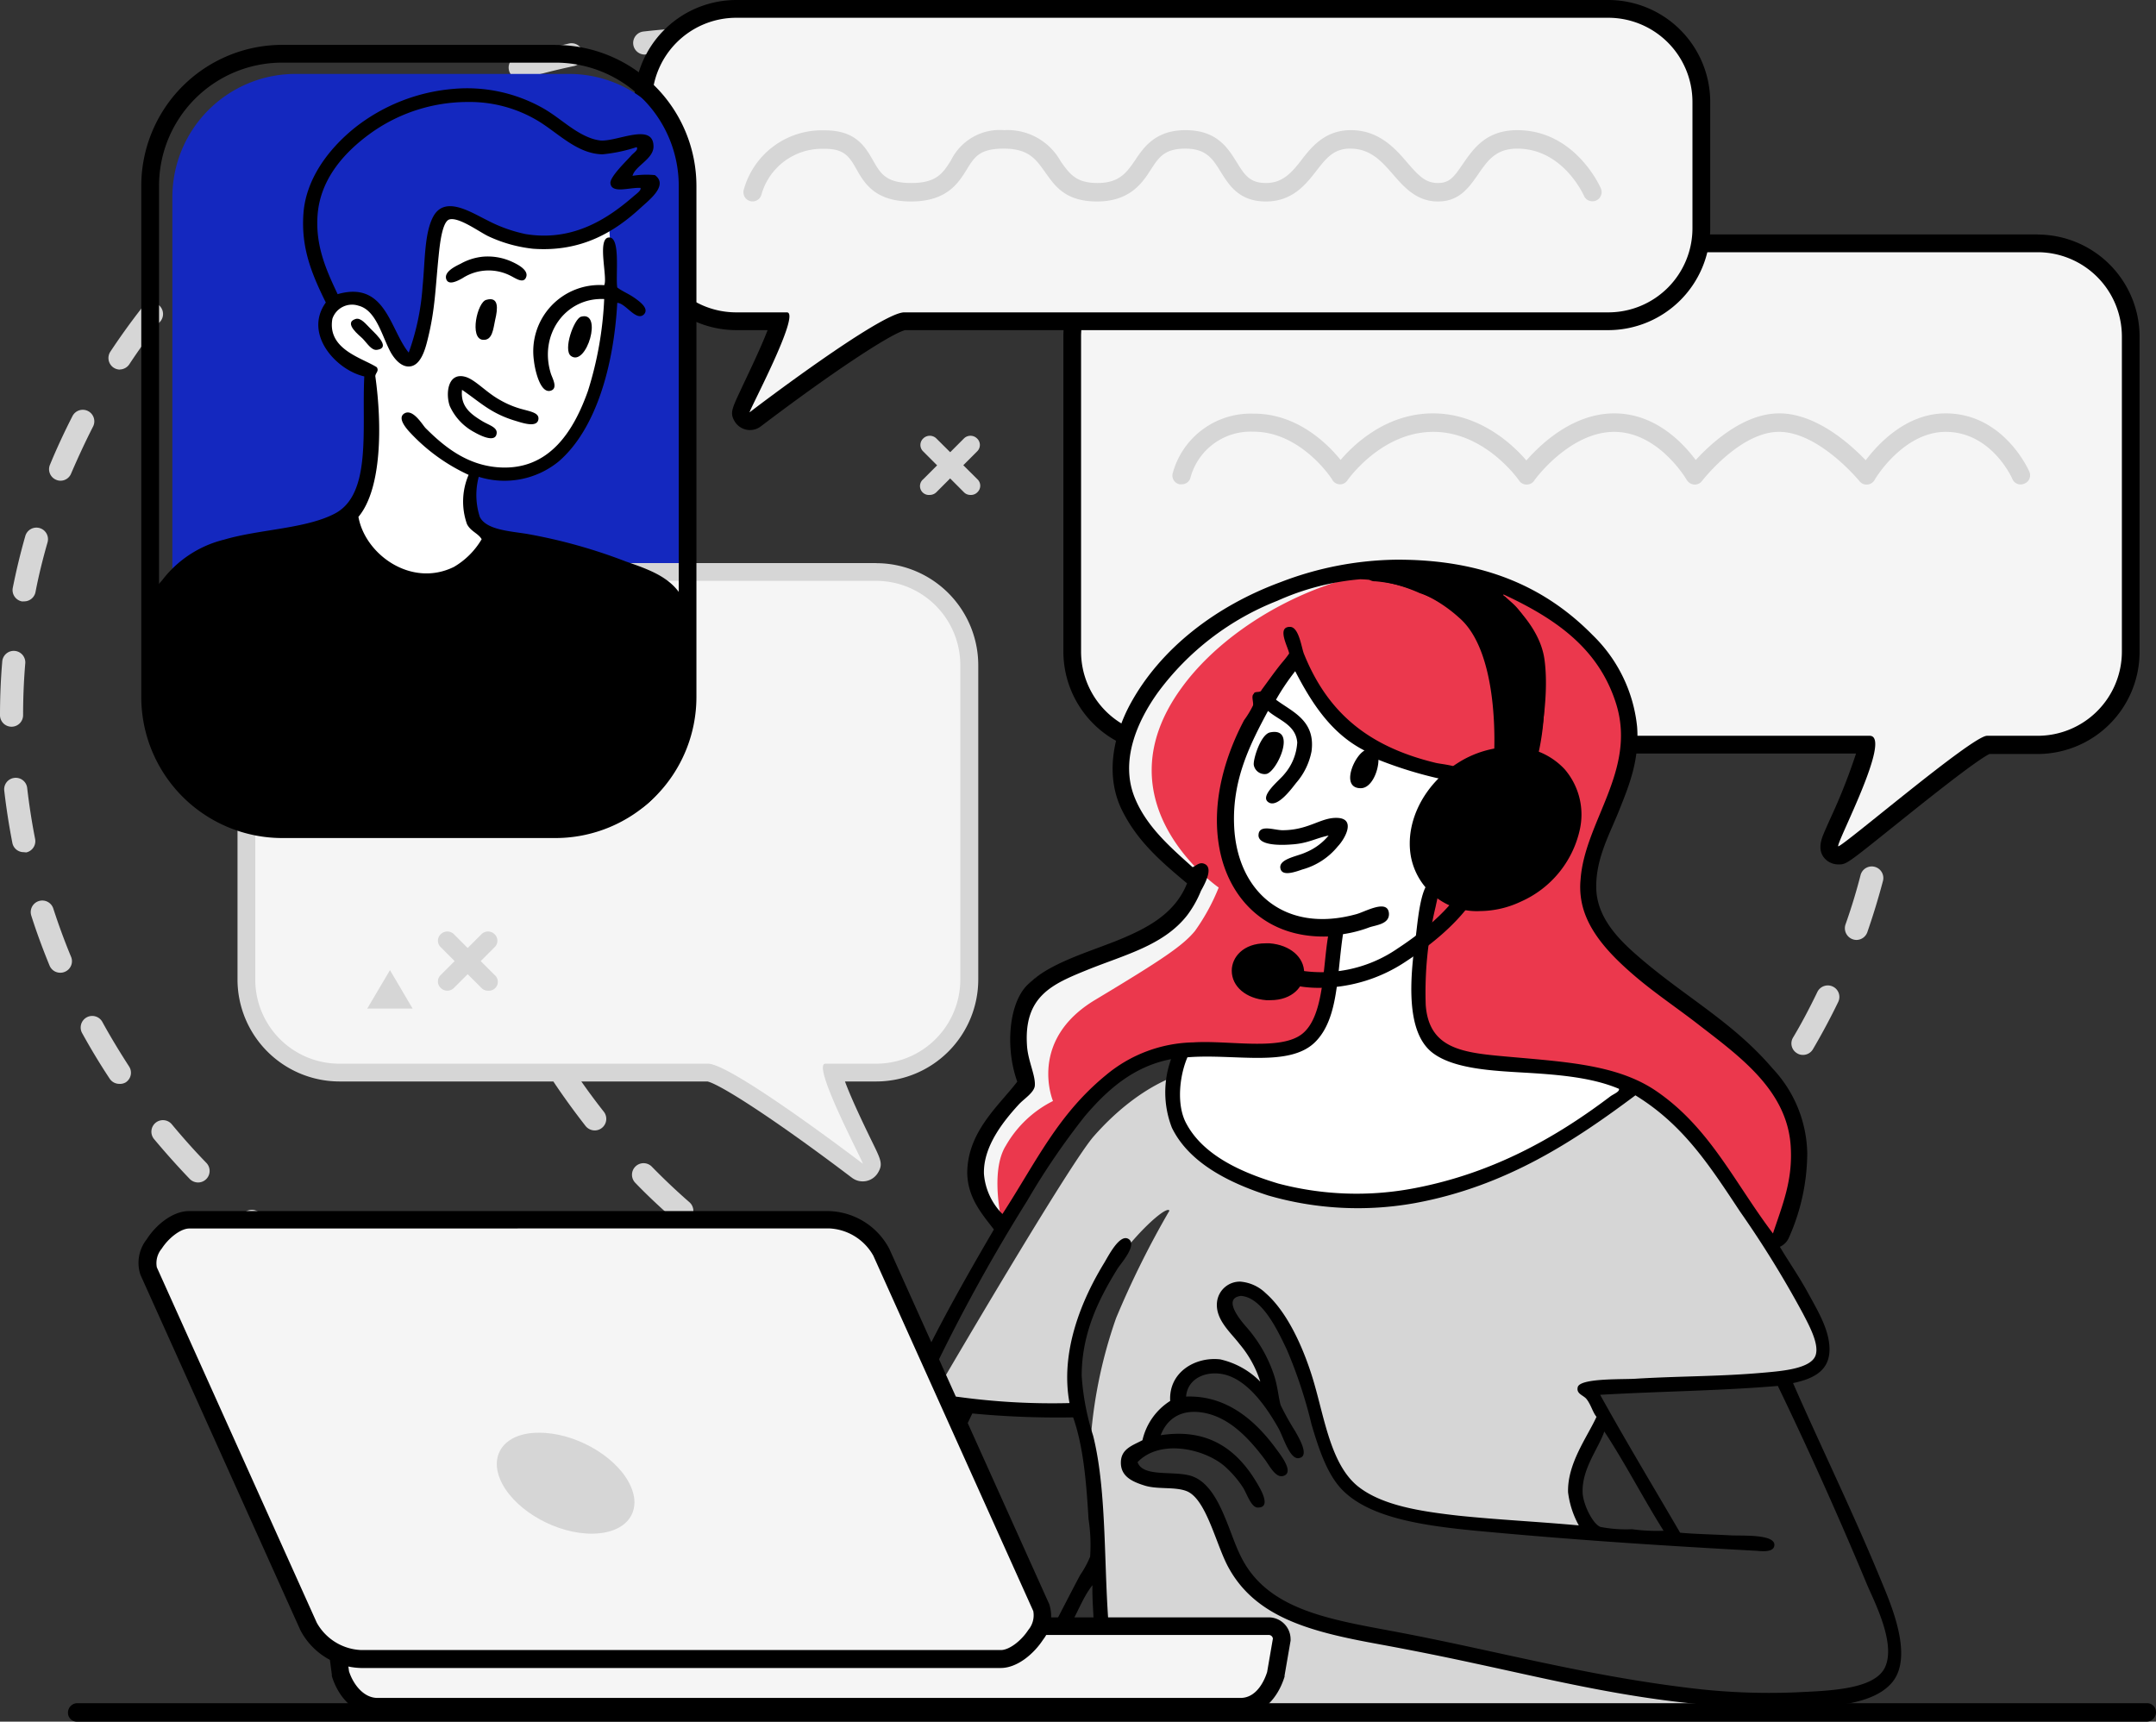 <svg xmlns="http://www.w3.org/2000/svg" viewBox="0 0 242.65 193.79"><rect x="0" y="0" width="242.65" height="193.79" fill="#333333" stroke="none"/><defs><style>.cls-1,.cls-6{fill:#d6d6d6;}.cls-2{fill:#f5f5f5;}.cls-2,.cls-3,.cls-4,.cls-5,.cls-6,.cls-7{fill-rule:evenodd;}.cls-3{fill:#eb384d;}.cls-4{fill:#fff;}.cls-5{fill:#1428bf;}</style></defs><title>Asset 1</title><g id="Layer_2" data-name="Layer 2"><g id="Layer_1-2" data-name="Layer 1"><path class="cls-1" d="M85.73,144.46a1.34,1.34,0,0,1-.72-.21c-.83-.55-1.66-1.11-2.47-1.69a1.3,1.3,0,1,1,1.5-2.12c.79.56,1.59,1.11,2.4,1.64a1.3,1.3,0,0,1-.71,2.38Z"></path><path class="cls-1" d="M76.73,137.61a1.29,1.29,0,0,1-.86-.33c-1.5-1.32-3-2.71-4.37-4.14a1.3,1.3,0,1,1,1.86-1.82c1.35,1.38,2.77,2.73,4.23,4a1.3,1.3,0,0,1-.86,2.28Zm-9.82-10.37a1.32,1.32,0,0,1-1-.49c-1.23-1.58-2.43-3.22-3.54-4.88a1.3,1.3,0,0,1,2.16-1.45c1.08,1.61,2.23,3.2,3.43,4.72a1.3,1.3,0,0,1-.22,1.82A1.28,1.28,0,0,1,66.91,127.24Zm136-8.5a1.19,1.19,0,0,1-.65-.18,1.28,1.28,0,0,1-.46-1.77c1-1.67,1.9-3.4,2.74-5.14a1.31,1.31,0,0,1,1.74-.6,1.29,1.29,0,0,1,.6,1.74c-.87,1.8-1.83,3.59-2.84,5.31A1.3,1.3,0,0,1,202.87,118.74Zm-143.71-3.5a1.28,1.28,0,0,1-1.15-.7c-.92-1.78-1.78-3.62-2.56-5.46a1.3,1.3,0,0,1,2.4-1c.75,1.78,1.58,3.56,2.47,5.28a1.3,1.3,0,0,1-.56,1.75A1.26,1.26,0,0,1,59.16,115.24Zm149.73-9.44a1.32,1.32,0,0,1-1.23-1.73c.65-1.83,1.22-3.7,1.7-5.57a1.3,1.3,0,0,1,2.52.66c-.51,1.93-1.1,3.87-1.76,5.77A1.31,1.31,0,0,1,208.89,105.8ZM53.86,102a1.31,1.31,0,0,1-1.25-.94c-.55-1.92-1-3.89-1.43-5.85a1.3,1.3,0,1,1,2.54-.52c.39,1.89.85,3.79,1.39,5.65a1.3,1.3,0,0,1-.88,1.61A1.64,1.64,0,0,1,53.86,102Zm158.4-10.07h-.18a1.3,1.3,0,0,1-1.1-1.47c.26-1.91.45-3.86.56-5.79a1.3,1.3,0,1,1,2.6.15c-.11,2-.31,4-.59,6A1.3,1.3,0,0,1,212.26,91.92Zm-161-4A1.3,1.3,0,0,1,50,86.76c-.16-2-.25-4-.26-6A1.31,1.31,0,0,1,51,79.43a1.3,1.3,0,0,1,1.3,1.3c0,1.94.09,3.89.25,5.82A1.3,1.3,0,0,1,51.38,88Zm161.57-10.3a1.3,1.3,0,0,1-1.3-1.22c-.11-1.93-.3-3.88-.57-5.79a1.3,1.3,0,1,1,2.57-.36c.28,2,.48,4,.6,6a1.3,1.3,0,0,1-1.23,1.37Zm-161.36-4h-.15a1.29,1.29,0,0,1-1.15-1.43c.23-2,.54-4,.93-6a1.29,1.29,0,0,1,1.52-1,1.3,1.3,0,0,1,1,1.53c-.38,1.9-.68,3.83-.89,5.75A1.31,1.31,0,0,1,51.48,73.68ZM210.61,63.56a1.3,1.3,0,0,1-1.25-1c-.49-1.87-1.06-3.74-1.7-5.56a1.3,1.3,0,1,1,2.45-.86c.66,1.88,1.26,3.82,1.76,5.76a1.29,1.29,0,0,1-.93,1.58A1.26,1.26,0,0,1,210.61,63.56ZM54.47,59.73a1.32,1.32,0,0,1-.39-.06A1.3,1.3,0,0,1,53.24,58c.61-1.91,1.31-3.81,2.08-5.67a1.29,1.29,0,0,1,1.69-.7,1.31,1.31,0,0,1,.71,1.7c-.74,1.79-1.42,3.62-2,5.47A1.31,1.31,0,0,1,54.47,59.73Zm151.2-9.55a1.3,1.3,0,0,1-1.17-.73c-.85-1.74-1.77-3.47-2.75-5.14A1.3,1.3,0,1,1,204,43c1,1.72,2,3.51,2.85,5.31a1.3,1.3,0,0,1-1.17,1.87ZM60.15,46.63a1.32,1.32,0,0,1-.63-.17A1.28,1.28,0,0,1,59,44.7c1-1.75,2-3.48,3.12-5.16A1.3,1.3,0,0,1,64.31,41c-1.07,1.62-2.09,3.29-3,5A1.3,1.3,0,0,1,60.15,46.63ZM198.24,38a1.32,1.32,0,0,1-1.05-.52c-1.15-1.55-2.39-3.07-3.66-4.53a1.3,1.3,0,1,1,1.95-1.71c1.32,1.5,2.6,3.08,3.8,4.68a1.3,1.3,0,0,1-.27,1.82A1.23,1.23,0,0,1,198.24,38Zm-130-3.14a1.3,1.3,0,0,1-1-2.13c1.27-1.54,2.63-3,4-4.48a1.3,1.3,0,0,1,1.87,1.81c-1.35,1.39-2.66,2.85-3.89,4.33A1.3,1.3,0,0,1,68.22,34.85Zm120.45-7.46a1.29,1.29,0,0,1-.88-.35c-1.42-1.31-2.92-2.58-4.44-3.79a1.3,1.3,0,0,1,1.62-2c1.57,1.25,3.11,2.57,4.58,3.92a1.3,1.3,0,0,1,.07,1.84A1.27,1.27,0,0,1,188.67,27.39ZM78.31,24.75a1.33,1.33,0,0,1-1-.46,1.29,1.29,0,0,1,.17-1.83c1.52-1.28,3.13-2.52,4.75-3.69a1.3,1.3,0,1,1,1.52,2.11c-1.58,1.14-3.13,2.34-4.61,3.57A1.3,1.3,0,0,1,78.31,24.75Zm99-6.08a1.3,1.3,0,0,1-.7-.21c-1.63-1-3.32-2-5-3a1.3,1.3,0,1,1,1.23-2.28c1.77.95,3.52,2,5.2,3a1.31,1.31,0,0,1,.39,1.8A1.27,1.27,0,0,1,177.35,18.67ZM90,16.61a1.3,1.3,0,0,1-.64-2.43c1.73-1,3.52-1.93,5.33-2.8a1.3,1.3,0,0,1,1.12,2.35c-1.74.84-3.48,1.75-5.16,2.71A1.4,1.4,0,0,1,90,16.61Zm74.65-4.55a1.24,1.24,0,0,1-.5-.1c-1.79-.75-3.63-1.44-5.46-2.05a1.31,1.31,0,0,1-.82-1.65,1.29,1.29,0,0,1,1.64-.82c1.9.64,3.79,1.35,5.64,2.12a1.3,1.3,0,0,1-.5,2.5ZM103,10.62a1.32,1.32,0,0,1-1.23-.86,1.3,1.3,0,0,1,.79-1.66c1.87-.68,3.8-1.3,5.72-1.85A1.3,1.3,0,0,1,109,8.76c-1.86.52-3.73,1.13-5.55,1.78A1.17,1.17,0,0,1,103,10.62Zm48.08-2.9a1.36,1.36,0,0,1-.29,0c-1.88-.43-3.81-.8-5.73-1.1A1.3,1.3,0,0,1,145.45,4c2,.31,4,.69,5.91,1.13a1.3,1.3,0,0,1-.28,2.57Zm-34.29-.79a1.3,1.3,0,0,1-.23-2.58c2-.35,4-.64,6-.86a1.3,1.3,0,0,1,.28,2.59c-1.93.21-3.88.49-5.78.83Zm20.15-1.2h-.08c-1.62-.09-3.26-.13-4.87-.13h-1A1.3,1.3,0,1,1,131,3h1c1.67,0,3.36,0,5,.14a1.3,1.3,0,0,1-.07,2.6Z"></path><path class="cls-1" d="M196.36,128.13a1.27,1.27,0,0,1-.82-.29,1.3,1.3,0,0,1-.19-1.83c.61-.75,1.2-1.51,1.78-2.28a1.3,1.3,0,0,1,2.08,1.56c-.6.8-1.21,1.59-1.84,2.36A1.29,1.29,0,0,1,196.36,128.13Z"></path><path class="cls-1" d="M45.21,149.69a1.31,1.31,0,0,1-.57-.13c-1.79-.87-3.56-1.82-5.28-2.81a1.3,1.3,0,1,1,1.3-2.25c1.66,1,3.39,1.88,5.12,2.72a1.3,1.3,0,0,1-.57,2.47ZM33,142.4a1.34,1.34,0,0,1-.76-.24c-1.61-1.17-3.2-2.41-4.72-3.68a1.31,1.31,0,0,1-.16-1.84,1.29,1.29,0,0,1,1.83-.15c1.48,1.23,3,2.43,4.58,3.56A1.3,1.3,0,0,1,33,142.4Zm93.23-4.48a1.3,1.3,0,0,1-.6-2.45c1.77-.92,3.49-1.87,5.11-2.81a1.3,1.3,0,1,1,1.3,2.25c-1.65,1-3.4,1.92-5.21,2.86A1.3,1.3,0,0,1,126.25,137.92ZM22.3,133.1a1.33,1.33,0,0,1-.94-.39c-1.38-1.44-2.72-2.94-4-4.47a1.3,1.3,0,1,1,2-1.66c1.23,1.48,2.53,2.94,3.87,4.32a1.3,1.3,0,0,1-.94,2.2Zm116.13-2.48a1.3,1.3,0,0,1-.75-2.36c1.63-1.15,3.18-2.33,4.61-3.5a1.3,1.3,0,1,1,1.65,2c-1.48,1.22-3.09,2.44-4.77,3.62A1.3,1.3,0,0,1,138.43,130.62ZM13.43,122a1.3,1.3,0,0,1-1.09-.59c-1.1-1.66-2.14-3.39-3.1-5.13a1.3,1.3,0,0,1,2.28-1.25c.92,1.68,1.93,3.34,3,5a1.29,1.29,0,0,1-.37,1.8A1.26,1.26,0,0,1,13.43,122Zm135.74-.66a1.29,1.29,0,0,1-.95-2.18,52.09,52.09,0,0,0,3.67-4.42,1.31,1.31,0,0,1,1.82-.27,1.3,1.3,0,0,1,.27,1.82,53.78,53.78,0,0,1-3.85,4.64A1.33,1.33,0,0,1,149.17,121.37Zm8.13-11.59a1.25,1.25,0,0,1-.59-.14,1.29,1.29,0,0,1-.57-1.74,50.28,50.28,0,0,0,2.28-5.26,1.3,1.3,0,1,1,2.44.89,50.59,50.59,0,0,1-2.4,5.54A1.31,1.31,0,0,1,157.3,109.78ZM6.78,109.49a1.29,1.29,0,0,1-1.2-.8c-.76-1.85-1.46-3.74-2.06-5.63A1.3,1.3,0,1,1,6,102.27c.59,1.82,1.26,3.65,2,5.43a1.29,1.29,0,0,1-.71,1.69A1.23,1.23,0,0,1,6.78,109.49Zm155.1-13.1-.26,0a1.3,1.3,0,0,1-1-1.53c.37-1.83.67-3.75.88-5.7a1.3,1.3,0,0,1,2.59.28c-.23,2-.53,4-.92,5.94A1.31,1.31,0,0,1,161.88,96.39ZM2.67,95.92a1.29,1.29,0,0,1-1.27-1c-.39-2-.7-4-.92-5.92a1.29,1.29,0,0,1,1.14-1.44,1.29,1.29,0,0,1,1.44,1.14c.22,1.91.52,3.83.89,5.72a1.3,1.3,0,0,1-1,1.53ZM163.24,82.27a1.31,1.31,0,0,1-1.3-1.31v-.4c0-1.79-.07-3.6-.21-5.38a1.3,1.3,0,0,1,2.6-.19c.14,1.84.21,3.72.21,5.57V81A1.29,1.29,0,0,1,163.24,82.27ZM1.3,81.8A1.3,1.3,0,0,1,0,80.5c0-2,.08-4,.25-6a1.3,1.3,0,1,1,2.59.21c-.16,1.91-.24,3.85-.24,5.78A1.3,1.3,0,0,1,1.3,81.8ZM161.94,68.15a1.3,1.3,0,0,1-1.28-1.06c-.36-1.88-.8-3.77-1.32-5.63a1.3,1.3,0,1,1,2.5-.69c.54,1.92,1,3.88,1.38,5.83a1.3,1.3,0,0,1-1,1.52ZM2.7,67.69a1.15,1.15,0,0,1-.26,0,1.3,1.3,0,0,1-1-1.53c.39-1.95.86-3.91,1.41-5.83a1.3,1.3,0,1,1,2.5.72c-.53,1.85-1,3.74-1.36,5.62A1.3,1.3,0,0,1,2.7,67.69ZM157.9,54.55a1.28,1.28,0,0,1-1.2-.81c-.72-1.77-1.53-3.55-2.4-5.26a1.3,1.3,0,1,1,2.33-1.17c.89,1.78,1.73,3.61,2.48,5.45a1.3,1.3,0,0,1-.72,1.69A1.19,1.19,0,0,1,157.9,54.55ZM6.82,54.11a1.23,1.23,0,0,1-.49-.1,1.29,1.29,0,0,1-.71-1.69c.76-1.84,1.61-3.67,2.52-5.45a1.3,1.3,0,1,1,2.31,1.19C9.58,49.77,8.76,51.54,8,53.31A1.29,1.29,0,0,1,6.82,54.11ZM151.32,42a1.3,1.3,0,0,1-1.09-.59c-1-1.61-2.18-3.2-3.35-4.72a1.3,1.3,0,1,1,2.06-1.59c1.22,1.58,2.38,3.23,3.46,4.89a1.29,1.29,0,0,1-.37,1.8A1.33,1.33,0,0,1,151.32,42Zm-137.83-.4a1.3,1.3,0,0,1-1.08-2c1.09-1.65,2.26-3.28,3.49-4.86a1.3,1.3,0,1,1,2,1.59c-1.18,1.53-2.32,3.11-3.37,4.71A1.33,1.33,0,0,1,13.49,41.59Zm129-10.72a1.26,1.26,0,0,1-.94-.4c-1.33-1.39-2.73-2.75-4.16-4a1.3,1.3,0,1,1,1.74-1.93c1.48,1.33,2.93,2.74,4.3,4.17a1.31,1.31,0,0,1-.05,1.84A1.28,1.28,0,0,1,142.5,30.87ZM22.38,30.53a1.26,1.26,0,0,1-.9-.37,1.29,1.29,0,0,1,0-1.83c1.39-1.43,2.84-2.83,4.32-4.15a1.3,1.3,0,1,1,1.73,1.94c-1.43,1.28-2.84,2.63-4.18,4A1.26,1.26,0,0,1,22.38,30.53Zm109.43-9a1.28,1.28,0,0,1-.76-.25c-1.56-1.13-3.18-2.23-4.81-3.25a1.3,1.3,0,1,1,1.37-2.2c1.69,1.05,3.36,2.18,5,3.35a1.3,1.3,0,0,1-.77,2.35Zm-98.7-.27a1.31,1.31,0,0,1-1.06-.54,1.29,1.29,0,0,1,.3-1.81c1.61-1.16,3.28-2.28,5-3.32a1.3,1.3,0,1,1,1.36,2.21c-1.63,1-3.25,2.09-4.81,3.21A1.28,1.28,0,0,1,33.11,21.25Zm86.54-7.07a1.31,1.31,0,0,1-.57-.13c-1.73-.85-3.51-1.65-5.29-2.37a1.3,1.3,0,1,1,1-2.41c1.84.75,3.67,1.57,5.46,2.45a1.3,1.3,0,0,1-.58,2.46ZM45.29,14a1.3,1.3,0,0,1-.56-2.47c1.78-.87,3.62-1.68,5.47-2.42a1.3,1.3,0,0,1,1,2.42c-1.8.71-3.58,1.5-5.31,2.34A1.44,1.44,0,0,1,45.29,14Zm61.14-5a1.19,1.19,0,0,1-.37-.06c-1.84-.54-3.73-1-5.62-1.44a1.29,1.29,0,0,1-1-1.54A1.31,1.31,0,0,1,101,5c2,.43,3.9.93,5.79,1.49A1.3,1.3,0,0,1,106.43,9ZM58.55,8.91a1.3,1.3,0,0,1-.36-2.55c1.9-.55,3.86-1,5.8-1.45a1.3,1.3,0,1,1,.54,2.54c-1.88.4-3.77.88-5.62,1.41A1.12,1.12,0,0,1,58.55,8.91Zm34-2.72h-.15c-1.91-.22-3.85-.39-5.78-.49a1.28,1.28,0,0,1-1.23-1.36A1.26,1.26,0,0,1,86.72,3.1c2,.1,4,.27,6,.5a1.3,1.3,0,0,1-.16,2.59Zm-20-.05a1.3,1.3,0,0,1-.15-2.59c2-.23,4-.38,6-.47a1.29,1.29,0,0,1,1.36,1.24A1.3,1.3,0,0,1,78.4,5.67c-1.93.09-3.88.24-5.79.46Z"></path><path class="cls-2" d="M206.89,96.26a1.08,1.08,0,0,1-.61-.2c-.73-.54-.57-.9.69-3.7.88-2,3.12-7,3.1-8.54H131.16a10.49,10.49,0,0,1-10.48-10.48V37.89A10.49,10.49,0,0,1,131.16,27.4h98.16A10.49,10.49,0,0,1,239.8,37.89V73.34a10.49,10.49,0,0,1-10.48,10.48H223.7c-1.27.4-7.77,5.62-11.28,8.44C207.44,96.26,207.4,96.26,206.89,96.26Z"></path><path d="M229.32,28.39a9.49,9.49,0,0,1,9.49,9.5V73.34a9.48,9.48,0,0,1-9.49,9.48h-5.69c-1.66,0-16.19,12.44-16.74,12.44-.32-.23,6.17-12.44,3.53-12.44H131.16a9.48,9.48,0,0,1-9.49-9.48V37.89a9.49,9.49,0,0,1,9.49-9.5Zm0-2H131.16a11.5,11.5,0,0,0-11.48,11.49V73.34a11.49,11.49,0,0,0,11.48,11.48h77.73A66.21,66.21,0,0,1,206.06,92c-.33.73-.61,1.36-.8,1.81-.26.63-.88,2.13.42,3.1a2.1,2.1,0,0,0,1.21.39c.9,0,.9,0,6.15-4.21,3.28-2.63,9.29-7.46,10.87-8.22h5.41A11.49,11.49,0,0,0,240.8,73.34V37.89A11.5,11.5,0,0,0,229.32,26.4Z"></path><path class="cls-2" d="M84.36,47.41a1,1,0,0,1-.85-.47c-.31-.5-.31-.5.74-2.66a65.69,65.69,0,0,0,3.52-8.12h-4.9A10.5,10.5,0,0,1,72.38,25.68V11.48A10.5,10.5,0,0,1,82.87,1H181a10.49,10.49,0,0,1,10.48,10.48v14.2A10.49,10.49,0,0,1,181,36.16H101.77c-1.08,0-6.77,3.45-16.7,11l-.11.08A1,1,0,0,1,84.36,47.41Z"></path><path d="M181,2a9.48,9.48,0,0,1,9.48,9.49v14.2A9.47,9.47,0,0,1,181,35.16H101.77c-2.64,0-17.1,11-17.4,11.25-.18,0,5.84-11.25,4.19-11.25H82.87a9.48,9.48,0,0,1-9.49-9.48V11.48A9.49,9.49,0,0,1,82.87,2Zm0-2H82.87A11.49,11.49,0,0,0,71.39,11.48v14.2A11.49,11.49,0,0,0,82.87,37.16h3.52c-.79,2.09-2.4,5.38-3,6.68-1,2.15-1.29,2.66-.68,3.63a2,2,0,0,0,2.89.54l.11-.08c8.86-6.71,14.82-10.48,16.17-10.77H181a11.49,11.49,0,0,0,11.48-11.48V11.48A11.49,11.49,0,0,0,181,0Z"></path><path class="cls-1" d="M161.83,22.68c-2.4,0-3.82-1.63-5.07-3.07s-2.47-2.81-4.64-2.88c-2-.07-2.87,1.09-4,2.54s-2.64,3.41-5.65,3.41-4.15-1.84-5.07-3.32-1.63-2.63-4-2.63-3,1-3.94,2.46-2.36,3.49-6,3.49-4.8-1.85-5.85-3.32-1.86-2.63-4.65-2.63-3.32,1-4.22,2.45-2.21,3.5-6.21,3.5-5.22-2-6.13-3.62c-.8-1.41-1.37-2.35-3.7-2.31a7.08,7.08,0,0,0-7,5.14,1,1,0,0,1-2-.5,9.11,9.11,0,0,1,9-6.72h.13c3.5,0,4.55,1.86,5.41,3.36s1.46,2.57,4.32,2.57,3.56-1.12,4.46-2.53a6.11,6.11,0,0,1,6-3.42,6.82,6.82,0,0,1,6.35,3.5c1,1.42,1.73,2.45,4.15,2.45s3.27-1.14,4.24-2.58,2.28-3.37,5.66-3.37c3.53,0,4.77,2,5.77,3.61.87,1.41,1.45,2.34,3.3,2.34s2.88-1.15,4-2.61,2.69-3.41,5.7-3.34,4.78,2,6.14,3.59,2.13,2.36,3.51,2.36,1.86-.79,2.83-2.19c1.16-1.68,2.6-3.76,6.09-3.76,6.47,0,9.29,6.28,9.41,6.55a1,1,0,0,1-1.9.84c-.1-.22-2.42-5.31-7.51-5.31-2.4,0-3.32,1.33-4.38,2.86S164.24,22.68,161.83,22.68Z"></path><path class="cls-1" d="M133,54.51a1,1,0,0,1-.25,0,1,1,0,0,1-.76-1.26,9.09,9.09,0,0,1,9-6.69h.14c4.85,0,8.25,3.36,9.75,5.21,1.58-1.84,5.19-5.24,10.4-5.24s8.94,3.46,10.51,5.3c1.59-1.82,5.22-5.3,9.89-5.3s7.77,3.38,9.17,5.25c1.66-1.81,5.34-5.25,9.39-5.25h.21c4.1.12,7.85,3.52,9.53,5.28,1.4-1.86,4.57-5.28,9-5.28,6.46,0,9.29,6.27,9.4,6.53a1,1,0,0,1-.53,1.37,1,1,0,0,1-1.37-.53c-.1-.23-2.42-5.29-7.5-5.29-4.8,0-8,5.36-8,5.42a1.06,1.06,0,0,1-.82.51,1,1,0,0,1-.89-.39s-4.43-5.41-8.89-5.54-8.77,5.47-8.82,5.52a1,1,0,0,1-.89.41,1.07,1.07,0,0,1-.84-.53s-3.13-5.4-8.16-5.4-9,5.44-9,5.49a1,1,0,0,1-.86.44,1,1,0,0,1-.85-.46s-3.76-5.47-9.64-5.47S151.72,54,151.69,54a1,1,0,0,1-1.75,0c0-.05-3.47-5.41-8.86-5.41H141a7,7,0,0,0-7,5.11A1,1,0,0,1,133,54.51Z"></path><path class="cls-2" d="M150.92,64.51s-21,5.6-24.35,16.68,8,17.47,8,17.47.21,5.51-7.12,7.66-11.76,2.85-12.41,6,.48,9.17.48,9.17-4.72,4-5.3,8.69a11.75,11.75,0,0,0,2.29,8.22s8.8-13.8,11.39-16.2,11.77-6.72,11.77-6.72l6.14-9.6-5.43-14.51L139,80.32s8.86-10.92,9.41-10.91S150.92,64.51,150.92,64.51Z"></path><path class="cls-3" d="M112.82,137.86s-1.5-5.94.4-8.93a12.59,12.59,0,0,1,5.29-5s-2.87-6.81,4.74-11.38,9.85-6.09,11.23-7.75a23.16,23.16,0,0,0,2.68-4.9S123.45,90.47,133,77.4c7-9.66,23.89-16.88,35.4-11.7S184.52,78,183.32,84.19s-6.59,14.21-3.87,19c4.41,7.72,22.36,17.14,22.68,23.79a35.64,35.64,0,0,1-2.37,13.28s-11.11-16.57-17.15-18.65-20.08-.16-22.6-6.64,1.26-14.78,1.26-14.78,5.07,5,12.33-1.5,2-12-.08-13.28c-3.82-2.35-10,1.74-10,1.74s-8.38-1.35-12.8-5.61-4.66-7.91-4.66-7.91-9.36,11.63-8.3,19.13c1.89,13.4,12.25,11.86,12.25,11.86s0,10.87-3.16,12.4-5.34,1.52-10,1.11-10.81,2.44-13.44,5.06S112.82,137.86,112.82,137.86Z"></path><path class="cls-4" d="M163.17,87.43s-8.92-2.54-11.94-5.45a38.05,38.05,0,0,1-5.69-7.9s-6.53,7.86-7.11,14.78,1,12,5.14,14.7c2.42,1.6,6.64.79,6.64.79s-.13,12.84-4.83,13.51a94.87,94.87,0,0,1-12.8.4s-2.24,9.84,4.11,12.64,20.48,8,34.86-.47S183.48,122,183.48,122a31.84,31.84,0,0,0-10.2-2.21c-6.64-.53-13-1-13.27-4s.71-16,.71-16-2.22-3.42-1-6.48A26.52,26.52,0,0,1,163.17,87.43Z"></path><path class="cls-5" d="M33.27,8.32H64A13.87,13.87,0,0,1,77.89,22.18V79.73A13.87,13.87,0,0,1,64,93.6H33.27A13.87,13.87,0,0,1,19.4,79.73V22.18A13.87,13.87,0,0,1,33.27,8.32Z"></path><path class="cls-1" d="M104.64,55.71a1,1,0,0,1-.73-1.77l4.58-4.59a1.05,1.05,0,0,1,1.47,0,1,1,0,0,1,0,1.47l-4.58,4.59A1.06,1.06,0,0,1,104.64,55.71Z"></path><path class="cls-1" d="M109.22,55.71a1,1,0,0,1-.73-.3l-4.58-4.59a1,1,0,0,1,0-1.47,1.05,1.05,0,0,1,1.47,0L110,53.94a1,1,0,0,1,0,1.47A1,1,0,0,1,109.22,55.71Z"></path><path class="cls-6" d="M121,158.8l-13.91-.94-1-2.45S120.36,131,123.1,127.9c5-5.69,9.56-6.88,9.56-6.88a6.8,6.8,0,0,0,1.5,7.36c4.49,4.34,15.5,10.85,31.69,4.18s18-10,18-10a33.08,33.08,0,0,1,10.35,10c4.39,6.72,10.28,16.19,10.59,17s1.57,4.12-1.11,4.74-24.66,2.05-24.66,2.05l1.27,2.69s-3.76,6.49-2.77,9.25a33.32,33.32,0,0,0,1.58,3.87S157.88,171.83,154,169s-4.17-4.29-5.53-8.62-3-10.34-5.54-13.27-5.3-1.76-4.82-.16,2.17,3.28,3.16,5.06a20.35,20.35,0,0,1,1.58,4.82s-6.57-4.49-8.53-2.76a3.88,3.88,0,0,0-1.5,3.79,3.16,3.16,0,0,0-1.58,1.34,15.9,15.9,0,0,0-1.35,2.77s-3.86,1.33-2.45,3.24c1.82,2.45,6.6,1.17,7.59,2.6s3.81,10.46,8.46,12.89,32.89,8,36.28,8.61,14.54,2.61,14.54,2.61l-54,.71s1.81-.08,2.69-3.08,1.71-5.91.4-6.32-19.84-.4-19.84-.4,0-15.58-.47-17.7a12.58,12.58,0,0,0-.4-2.14,52.92,52.92,0,0,1,2.92-14.62,102.56,102.56,0,0,1,6-12.09c-.31-.9-6.88,5.2-9.4,11.77A24.14,24.14,0,0,0,121,158.8Z"></path><path class="cls-2" d="M97.1,132a1,1,0,0,1-.6-.2l-.11-.08c-9.93-7.52-15.62-10.95-16.7-11H38.21a10.49,10.49,0,0,1-10.48-10.48V74.88a10.5,10.5,0,0,1,10.48-10.5H98.59a10.51,10.51,0,0,1,10.49,10.5v35.37a10.5,10.5,0,0,1-10.49,10.48h-4.9a66.35,66.35,0,0,0,3.52,8.12c1.05,2.16,1.05,2.16.74,2.66A1,1,0,0,1,97.1,132Z"></path><path class="cls-1" d="M98.59,65.38a9.49,9.49,0,0,1,9.49,9.5v35.37a9.48,9.48,0,0,1-9.49,9.48H92.9c-1.65,0,4.37,11.25,4.2,11.25-.31-.23-14.77-11.25-17.41-11.25H38.21a9.47,9.47,0,0,1-9.48-9.48V74.88a9.49,9.49,0,0,1,9.48-9.5Zm0-2H38.21A11.5,11.5,0,0,0,26.73,74.88v35.37a11.49,11.49,0,0,0,11.48,11.48H79.62c1.35.29,7.31,4.06,16.17,10.77l.11.08a2,2,0,0,0,2.89-.54c.61-1,.39-1.43-.69-3.63-.63-1.3-2.24-4.6-3-6.68h3.52a11.49,11.49,0,0,0,11.48-11.48V74.88A11.5,11.5,0,0,0,98.59,63.39Z"></path><path class="cls-4" d="M45.32,40.41c1.3.38,2.88-2.7,3-5.54S48,23.23,51.09,24.05s7.09,5,12.81,3.32,4.66-1.82,4.66-1.82.72,9.21-.55,14.38-2.8,11.86-8.46,13-6.24.24-6.24.24-1,3.73.07,5.06a7.62,7.62,0,0,0,1.51,1.58s-1.56,6.3-7.67,5.45S39.87,58,39.87,58a7.8,7.8,0,0,0,1.9-5.77C41.66,48.37,41.53,42,41.53,42s-7.39-3.37-4.19-6.88c1.51-1.65,3.29-1.91,4.74-.16C43.71,36.93,44.63,40.2,45.32,40.41Z"></path><path class="cls-7" d="M39.08,58.27s3.47,7.25,9.48,6.8,6.56-4.43,6.56-4.43a32.27,32.27,0,0,1,10.36,1.58c5.7,1.82,9.84,3.47,10.83,5.06a9.48,9.48,0,0,1,1.18,2.45l-.24,12.09s-1.46,8-6.32,9.8A25.6,25.6,0,0,1,62,93.28H27.46a13.62,13.62,0,0,1-10-10.51c-2.17-9.07.15-13.81-.15-14.07s1.91-5.32,6.48-6.48,10.58-2.28,12.33-2.92S39.08,58.27,39.08,58.27Z"></path><path class="cls-7" d="M71.19,19.79a9.74,9.74,0,0,1,2.52-.08c1.55,1.14-.66,2.81-1.56,3.64C69.28,26,65.55,28.4,60,28a15.86,15.86,0,0,1-5-1.39c-1-.46-3.34-2.21-4.42-1.91-.81.23-1.08,2.8-1.21,4.08-.38,3.71-.39,6-1.22,9.35-.27,1.11-.77,3.05-2.08,3.12-.94.06-1.68-.87-2.08-1.56-1-1.81-1.62-4.77-3.64-5.28a2.33,2.33,0,0,0-2.94,1.47c-.61,3.46,3.36,4.4,5,5.46.27.44-.15.63-.17,1C43,47.75,43,55,40.34,58.18c.75,4.22,5.94,8,10.75,5.63a8.72,8.72,0,0,0,3.12-3.12C53.79,60,53,59.84,52.56,59a7.61,7.61,0,0,1,.18-5.55,20.88,20.88,0,0,1-6.5-4.67c-.38-.4-1.64-1.74-.7-2.26s2,1.28,2.34,1.65c2,2,4.52,4.11,8.06,4.42,6,.52,8.72-4.35,10.23-8.58A40.12,40.12,0,0,0,68,33.66c-4.35-.2-7.38,4-6,8.4.16.5.83,1.64,0,1.91-1.21.4-1.81-2.41-1.91-3.38A7.46,7.46,0,0,1,68,32.1c.42-.8-.84-5.26.52-5.37s.74,4.27.95,5.63c.58.44,1.25.68,2,1.21.51.37,1.63,1.16,1,1.82-.86.84-2.06-1.28-3-1.3-.39,7.08-2.39,14.23-6.59,17.85a9.65,9.65,0,0,1-9,1.73A8,8,0,0,0,54,58.18c.71,1.45,3.33,1.6,5.28,1.91a59.93,59.93,0,0,1,11.18,3.12c3.36,1.16,6,2.16,7,5.63.23.78.91,3.09-.17,3.21-.92.09-.83-1.25-1-2.08-.8-3.15-3-4.11-6.07-5.2A69.49,69.49,0,0,0,55.77,61c-.67.76-1,1.55-1.56,2.25-2.81,3.26-8.84,3.53-12.22.61a11,11,0,0,1-2.94-4.85C33.73,62,25.35,60.8,21,64.68a12.91,12.91,0,0,0-2.08,2.6c-.58.91-.84,2.09-1.73,3,.05-.87-.53-1.69-.44-2.52a6.82,6.82,0,0,1,1.48-2.42,12.51,12.51,0,0,1,7-4.6c4-1.18,9.19-1.21,12.47-2.94,4.17-2.2,3-9.59,3.3-15.43-3.18-.72-6.87-4.79-4.33-8.32-1.63-3.3-2.79-6.17-2.52-10s2.73-7.19,5.72-9.62A20.66,20.66,0,0,1,51.09,10a17.36,17.36,0,0,1,9.7,2c2,1.05,3.47,2.65,5.46,3.46a5,5,0,0,0,1.3.35c1.86.18,6-2.09,6,.69C73.54,17.91,71.47,18.68,71.19,19.79Zm-3.38-2.42c-2.71-.05-4.75-2.15-6.93-3.56a14.9,14.9,0,0,0-8.23-2.33,18.74,18.74,0,0,0-11.09,3.63c-2.72,2-5.47,4.94-5.81,9-.29,3.56,1,6.35,2.25,9,5.41-1.55,5.88,4,8,6.58a27.3,27.3,0,0,0,1.56-7.45c.29-2.88.19-6,1.21-7.88,1.32-2.39,4.23-.46,6.06.43a16.52,16.52,0,0,0,4.34,1.56c5.45.89,9.4-1.89,12.13-4.25.34-.29.91-.69.78-.95-1.24-.07-3.24.69-3.38-.52-.08-.73,1.88-2.58,2.34-3.12.27-.31.85-.64.61-.95A17.53,17.53,0,0,1,67.81,17.37Z"></path><path class="cls-7" d="M54.38,28.89a6.53,6.53,0,0,1,3.12.52c.47.21,2,.89,1.73,1.74s-1.19.18-1.73-.09a5.41,5.41,0,0,0-5.46.26c-.71.4-1.59.79-1.82.09-.28-.88,1.21-1.51,1.65-1.74A6.41,6.41,0,0,1,54.38,28.89Z"></path><path class="cls-7" d="M54.73,33.75c1.44-.41,1.3,1,1,2.25-.22,1-.29,2.35-1.39,2.25C52.81,38.11,53.71,34,54.73,33.75Z"></path><path class="cls-7" d="M65.39,35.65c2.51-.72.62,5.69-1.13,4.42C63.34,39.4,64.6,35.88,65.39,35.65Z"></path><path class="cls-7" d="M40,35.91c.62-.2,1.17.57,1.82,1.21s2.14,2.06.6,2.26c-.63.08-1.1-.76-1.64-1.3C40.5,37.8,38.61,36.36,40,35.91Z"></path><path class="cls-7" d="M52,43.88c-.2,1.9,1,2.75,2.34,3.56.72.42,1.61.66,1.56,1.3-.09,1.19-1.9.26-2.51-.09a6.25,6.25,0,0,1-2.77-2.95c-.48-1.35-.25-3.82,1.73-3.29,1.12.3,2.33,1.73,3.9,2.6a10.41,10.41,0,0,0,2.34,1c1.13.32,2.14.45,2,1.22-.19,1-2,.3-2.77.08C55.16,46.47,54,45.24,52,43.88Z"></path><path class="cls-7" d="M177.69,171.7a10.3,10.3,0,0,1-1.21-3.73c-.09-3.25,2.16-6.21,3.2-8.49-.44-.54-.6-1.33-1.12-2-.35-.44-1.15-.57-1-1.3.15-1.12,5.38-.88,6.67-1,5.1-.3,9.41-.23,14.47-.69,1.86-.17,5.09-.43,5.63-1.91.47-1.29-.81-3.54-1.39-4.68a115.3,115.3,0,0,0-7.1-11.52c-3.53-5.34-6.43-9.8-11.78-13.09-6.7,5-14.44,10.24-24.87,12.14a36.25,36.25,0,0,1-16.47-.87c-4.41-1.43-8.9-3.66-10.83-7.63a11,11,0,0,1-.09-7.71c-4.28.82-7.23,3.51-9.7,6.41a81.38,81.38,0,0,0-6.5,9.54,196.46,196.46,0,0,0-10,18c-.39.79-1.23,2.22-1,2.95s2.16,1,3.29,1.12a77.58,77.58,0,0,0,12.48.69c-1.09-5.87,1.44-11.75,3.9-15.77.48-.79,1.77-3.37,2.77-2.68s-1,2.85-1.3,3.38c-1.89,3.08-4,7-4,12a28.06,28.06,0,0,0,1.29,6.75c1.6,6.38,1.16,15.07,1.82,22.19-.37.11-1.11-.08-1.73,0,0-1.84-.21-3.49-.17-5.37-1.17,1.48-1.81,3.5-2.86,5.11a9.65,9.65,0,0,1-1.82.08c1-1.91,2.16-4.19,3.29-6.32a11.15,11.15,0,0,0,1.13-2.08,19.34,19.34,0,0,0-.18-4.25c-.25-4.22-.59-8.18-1.73-11.43a101.06,101.06,0,0,1-11.35-.44c-4,8.35-7.69,17-11.52,25.48-.63,0-1.19.14-1.82.17,3.81-8.66,7.72-17.23,11.61-25.82-1.86-.53-4.1-.44-4.6-2.17s.79-3.82,1.48-5.2c2.25-4.47,5-9.28,7.28-13.17-1.37-1.78-2.93-3.55-3-6.32,0-4.69,3.59-7.64,5.63-10.32-1.32-3.65-1-8.56,1-10.74,2.18-2.38,6.33-3.62,9.88-5,3.73-1.48,6.85-3.13,8.23-6.58-3.08-2.56-5.6-4.8-7.28-8.15-2-3.94-1-8.53.87-12,3.43-6.33,9.72-11.11,17-13.78A37.42,37.42,0,0,1,157.07,63c10.1-.06,17,3.22,22.18,8.49a16.72,16.72,0,0,1,5,10.31c.28,3.74-.91,6.64-2,9.36-1,2.56-2.62,5.35-2.6,8.66,0,3.69,2.95,6.32,5.2,8.24,5.08,4.31,10.27,7.08,14.65,12.21a14.31,14.31,0,0,1,3.9,9.54,23.55,23.55,0,0,1-2.08,9.53,2,2,0,0,1-1,1c.85,1.47,2.07,3.19,3.12,5.11s2.21,3.83,2.43,5.81c.33,2.95-1.67,3.91-4.07,4.42,3.06,7,6.84,14.73,10,22.44,1.15,2.77,3.49,8.32,1.21,11.18s-8.09,2.94-13,2.94c-12.77,0-23.27-2.7-34-5-3.58-.78-7.23-1.51-10.83-2.17-7.56-1.38-14-2.95-17.07-8.92-1.34-2.65-2.43-7.51-4.59-8.32-1.31-.5-3.23-.16-4.68-.61s-2.7-1.05-2.69-2.6,1.33-1.92,2.43-2.51a7.09,7.09,0,0,1,3.12-4.42c-.18-3.24,2.83-5,5.63-4.68a9.13,9.13,0,0,1,4.51,2.51,12.31,12.31,0,0,0-2.34-4.24c-1-1.32-2.83-2.82-2.51-4.86a2.59,2.59,0,0,1,2.59-2.16,4.62,4.62,0,0,1,2.87,1.3c2.35,2.06,4.1,5.83,5.19,9.27,1.38,4.34,2,9.91,5.2,12.48,2.74,2.18,7.15,2.82,11.27,3.29C168.72,171.08,173,171.27,177.69,171.7Zm-7.8-86.14c-.54.13-1.23.56-1.65.52.42-6.41-.14-12.61-3.46-16.2a12.93,12.93,0,0,0-5-3.12,17.72,17.72,0,0,0-6.67-1.56,28.66,28.66,0,0,0-9.36,2.43,30.58,30.58,0,0,0-13.43,10.31c-2.23,3.11-4.34,7.62-2.6,11.87,1.33,3.25,4,5.55,6.5,7.8.48-.21.81-.63,1.39-.35.95.48,0,2.21-.44,3a12.14,12.14,0,0,1-1.56,2.77c-2.67,3.41-7.07,4.45-11.26,6.15-3.88,1.58-7.17,2.93-6.76,8.58.12,1.7,1,3.37.87,4.5-.13.77-1.24,1.44-1.82,2.08-1.68,1.84-4,4.69-3.9,7.8a7.22,7.22,0,0,0,2.08,4.51c3.8-5.88,6.22-11.17,11.61-15.6a15.8,15.8,0,0,1,9.88-3.72c4-.26,9.89,1,12.3-1s2.26-7.4,2.86-10.92c-7.05.23-11.18-4.33-12.22-9.88s.9-10.94,2.77-14.47a10.86,10.86,0,0,0,1-1.65c.09-.36-.23-1.06.08-1.3.07-.37.79-.08.87-.43.74-1,1.58-2.2,2.34-3.12a11.75,11.75,0,0,0,.78-1c-.08-.66-1.46-3,.09-3,1,0,1.29,2.29,1.56,3,2.66,6.63,7.22,10.46,14.81,12.3.84.21,3.27.29,3.21,1.39s-1.53.64-2.17.52a45.63,45.63,0,0,1-7.45-2.25c0,1.29-.79,3.21-2,3.2-2.27,0-.79-3.57.43-4.24-3.69-1.88-5.9-5.25-7.8-8.93a25.72,25.72,0,0,0-2.16,3.21c1.79,1.35,4.46,2.31,4,5.8a7.56,7.56,0,0,1-1.73,3.56c-.52.66-2,2.69-3,2.25-1.34-.64,1.15-2.55,1.65-3.21A6,6,0,0,0,146,83.57c-.16-2-2.12-2.52-3.29-3.55-2,3.72-4.06,7.75-3.81,13,.35,7.41,5.76,12.1,13.78,9.87,1-.28,3.51-1.73,3.64-.08.08,1.19-1.41,1.31-2.17,1.56a14.26,14.26,0,0,1-3,.78c-.71,4.67-.48,9.48-3.12,12.13-2.91,2.91-9.07,1.3-14.39,1.73-.91,2.13-1.23,5.33-.17,7.37,1.89,3.64,6.2,5.58,10.4,6.84a34.52,34.52,0,0,0,15.34.52c8.9-1.7,16-5.77,22-10.31.4-.3,1.08-.53,1-.87-3-1.27-6.68-1.59-10.57-1.82-3.66-.21-7.92-.42-10.31-2.16-3.11-2.25-2.69-8.2-2-13.09.21-1.44.55-6.52,2-6.32,1,.13.51,1.58.25,2.86a41.35,41.35,0,0,0-1.12,11.09c.34,4.65,3.74,5.3,8.14,5.72,7.08.67,13.26.84,17.85,4,6,4.12,8.76,10.28,13.09,16,1.13-3.38,2.23-6,2-9.79-.39-6.39-5.84-10.2-10.57-13.87-2.28-1.76-4.74-3.41-6.93-5.28s-4.49-4.12-5.55-6.76a8.72,8.72,0,0,1-.6-4.16c.47-6.52,6.33-12.28,4-19.76-1.95-6.21-6.75-9.55-12.65-12.3-.34.18.11.2.17.26.42.4.85.72,1.22,1.12C174,72,174.6,79.7,172.84,86c-.47-.26-1.13-.32-1.56-.61,1.12-4.55,1.22-9.77-.35-13.34a10.69,10.69,0,0,0-3.47-4.25A12.35,12.35,0,0,0,159.84,65C167.79,67.22,170.66,74.94,169.89,85.56Zm24.87,87.26c1.28.07,5.06-.17,4.94,1.13-.08.87-1.63.63-2,.61-10.1-.55-19.21-1.14-28.77-2-6.83-.61-14.05-1.21-17.68-4.68-1.8-1.71-2.77-4.6-3.64-7.54a52.67,52.67,0,0,0-2.77-8.4c-1.11-2.34-2.78-5.84-5.12-6.07h-.08c-2.2.3.21,3,.61,3.47a15.6,15.6,0,0,1,3.11,5.37c.46,1.36.53,2.66.78,3.47a30.45,30.45,0,0,0,1.65,2.95c.3.57,1.73,2.85.35,3-1,.13-1.75-2.5-2.26-3.38-1.38-2.44-3.52-5.52-6.24-6.07-2-.4-4,.53-4.15,2.52,4.78-.18,8.05,3,10.22,6,.48.65,2,2.6.69,2.94-.85.23-1.54-1.19-2.08-1.91-1.68-2.23-3.86-4.63-6.75-5.19-2.62-.51-4.23.66-4.94,2.51,5.69-.89,8.83,2,10.83,5.37.37.63,1.7,2.8.09,2.77-.73,0-1.2-1.52-1.65-2.25a11.59,11.59,0,0,0-1.82-2.17c-2.18-2.13-7.45-3.42-10.05-.69.6,1.74,4.06.92,6.06,1.56s3.12,3.09,3.82,4.77,1.14,3.15,1.9,4.59c3.1,5.85,10.18,6.83,17.59,8.23,11.05,2.1,20.75,4.8,32.5,6.24a73,73,0,0,0,12.22.52c3.71-.18,8.9-.29,10.05-2.86,1.23-2.74-1.31-7.51-2.08-9.36-3.21-7.7-6.63-15.29-10-22.27-6.44.55-13.37.61-20,1,2.92,5.27,6,10.37,9,15.52C190.83,172.68,192.76,172.71,194.76,172.82Zm-16.64-4.76c.08,1.31,1.13,3.47,2,3.81a15.15,15.15,0,0,0,3.56.26,20.71,20.71,0,0,0,3.55.17c-2.3-3.65-4.31-7.59-6.67-11.17C179.87,163.12,178,165.35,178.12,168.06Z"></path><path class="cls-7" d="M141.11,86.11c-.1-.57.75-3.44,1.83-3.67,3.09-.64.77,4.47-.43,4.68A1.24,1.24,0,0,1,141.11,86.11Z"></path><path class="cls-7" d="M149.53,94.05c-1.44.29-2.33.89-4.16,1-1.49.12-3.69.07-3.73-1,0-1.32,1.72-.61,2.69-.6,2.91,0,4.26-1.4,6.06-1.39,2.3,0,1,2.34.18,3.2a7.8,7.8,0,0,1-4,2.61c-.91.32-2.16.73-2.43,0-.41-1.17,1.83-1.46,2.78-1.91A6.63,6.63,0,0,0,149.53,94.05Z"></path><path class="cls-7" d="M125,192.49c.06.68-.73.83-1.3.61C124.08,192.84,124.62,192.75,125,192.49Z"></path><path class="cls-7" d="M169.09,85s.82-11.89-4.26-16.28a16.81,16.81,0,0,0-10.12-4.35,28.42,28.42,0,0,1,7.75.16c3,.71,3.71,1.43,3.71,1.43s6,3.66,6.64,8.29-.95,11.15-.95,11.15Z"></path><path d="M171.86,86.37h-.14L169,86a1,1,0,0,1-.85-1c0-.12.72-11.46-3.92-15.46a16,16,0,0,0-9.47-4.11,1,1,0,0,1-.11-2c.07,0,1.83-.21,3.92-.21a18.47,18.47,0,0,1,4.16.39,10.52,10.52,0,0,1,4.09,1.59c.74.48,6.32,4.16,7,9s-.9,11.26-1,11.53A1,1,0,0,1,171.86,86.37Zm-1.73-2.25,1,.14c.4-1.89,1.24-6.47.73-9.88-.6-4.13-6.12-7.56-6.17-7.6a1.33,1.33,0,0,1-.19-.14,9.58,9.58,0,0,0-3.23-1.16l-.5-.1A20.62,20.62,0,0,1,165.48,68C170.07,71.91,170.21,81.15,170.13,84.12Z"></path><path class="cls-7" d="M164.55,86.76c3.46-2.22,8.15-2.46,10.81.5,3.33,3.7,1.36,10.56-4.6,13.32-5.13,2.39-10.22.17-11-4.41C159.15,92.62,161.26,88.87,164.55,86.76Z"></path><path d="M166.59,102.55a7.54,7.54,0,0,1-7.81-6.21c-.65-3.81,1.45-8,5.23-10.42a11.48,11.48,0,0,1,6.09-1.85,7.93,7.93,0,0,1,6,2.52,7.82,7.82,0,0,1,1.68,6.89,11.58,11.58,0,0,1-6.6,8A10.93,10.93,0,0,1,166.59,102.55Zm3.51-16.49a9.43,9.43,0,0,0-5,1.54c-3.12,2-4.87,5.38-4.35,8.4a5.61,5.61,0,0,0,5.85,4.56,8.89,8.89,0,0,0,3.75-.88,9.58,9.58,0,0,0,5.49-6.59,5.87,5.87,0,0,0-1.21-5.16A5.94,5.94,0,0,0,170.1,86.06Z"></path><path class="cls-7" d="M168.94,84.59s1.46-11.25-3.88-15.65a20.5,20.5,0,0,0-12-4.35s5.5-2,8.54-1,3.32,1.11,3.32,1.11,7.94,5.3,8.37,10.91c.54,7-1.26,8.93-1.26,8.93Z"></path><path class="cls-2" d="M39.26,183H142.79a1.47,1.47,0,0,1,1.47,1.47l-.68,3.94c-.6,2-2,3.67-4,3.67H42.49c-2,0-3.55-1.67-4.19-3.74l-.51-3.87A1.47,1.47,0,0,1,39.26,183Z"></path><path d="M139.61,193.12H42.49c-2.29,0-4.31-1.75-5.14-4.45a.94.94,0,0,1,0-.16l-.51-3.87a.53.53,0,0,1,0-.13,2.47,2.47,0,0,1,2.47-2.46H142.79a2.46,2.46,0,0,1,2.46,2.46.91.91,0,0,1,0,.17l-.68,3.94a.27.27,0,0,1,0,.12C143.72,191.44,141.83,193.12,139.61,193.12Zm-100.33-5c.48,1.49,1.65,3,3.21,3h97.12c1.92,0,2.76-2.16,3-2.91l.65-3.77a.47.47,0,0,0-.47-.41H39.26a.47.47,0,0,0-.47.42Z"></path><path class="cls-2" d="M21.3,137.28l72,0a7,7,0,0,1,5.9,3.66l18,40c.91,2-2.19,5.8-4.55,5.79h-72a7,7,0,0,1-5.9-3.67l-18-40C15.83,141,18.94,137.28,21.3,137.28Z"></path><path d="M112.62,187.75l-72,0a7.93,7.93,0,0,1-6.81-4.25l-18-40a4.26,4.26,0,0,1,.7-4c1-1.58,2.89-3.18,4.77-3.18l72,0a7.93,7.93,0,0,1,6.81,4.25l18,40a4.32,4.32,0,0,1-.7,4C116.35,186.16,114.49,187.75,112.62,187.75ZM21.3,138.28c-.92,0-2.28,1-3.1,2.27a2.53,2.53,0,0,0-.55,2.1l18,40a6,6,0,0,0,5,3.08l72,0v0c.91,0,2.26-1,3.08-2.26a2.57,2.57,0,0,0,.56-2.13l-18-40a6,6,0,0,0-5-3.07Z"></path><path class="cls-6" d="M60.61,161.27c-3.93,0-5.75,2.63-4.07,5.77s6.23,5.64,10.16,5.59,5.76-2.62,4.08-5.76S64.54,161.22,60.61,161.27Z"></path><path d="M62.52,7.05A13.87,13.87,0,0,1,76.39,20.92V78.47A13.86,13.86,0,0,1,62.52,92.33H31.76A13.85,13.85,0,0,1,17.9,78.47V20.92A13.86,13.86,0,0,1,31.76,7.05Zm0-2H31.76A15.88,15.88,0,0,0,15.9,20.92V78.47A15.88,15.88,0,0,0,31.76,94.33H62.52A15.88,15.88,0,0,0,78.38,78.47V20.92A15.88,15.88,0,0,0,62.52,5.06Z"></path><path d="M148.59,111.19a13.13,13.13,0,0,1-3.7-.47.87.87,0,0,1-.56-1.09.86.86,0,0,1,1.08-.57,15.08,15.08,0,0,0,11.92-2.32c6.22-4.08,7.54-7.35,7.55-7.38a.87.87,0,0,1,1.63.6c-.06.16-1.45,3.78-8.23,8.23A17.53,17.53,0,0,1,148.59,111.19Z"></path><path class="cls-7" d="M143,111.38h-.37c-1.63-.13-2.77-1-2.77-2.11,0-.9.81-1.87,2.59-1.87l.37,0c1.63.13,2.76,1,2.76,2.11S144.5,111.38,143,111.38Z"></path><path d="M142.43,108.61h.27c.91.07,1.65.47,1.65.9s-.59.65-1.37.65h-.28c-.91-.07-1.64-.47-1.64-.9s.59-.65,1.37-.65Zm0-2.43c-2.49,0-3.8,1.55-3.8,3.08,0,1.78,1.6,3.14,3.88,3.32l.47,0c2.49,0,3.8-1.55,3.8-3.08,0-1.77-1.6-3.14-3.88-3.32l-.47,0Z"></path><path class="cls-1" d="M50.34,111.51a1,1,0,0,1-.73-.3,1,1,0,0,1,0-1.47l4.58-4.59a1.05,1.05,0,0,1,1.47,0,1,1,0,0,1,0,1.47l-4.58,4.59A1.06,1.06,0,0,1,50.34,111.51Z"></path><path class="cls-1" d="M54.93,111.51a1,1,0,0,1-.74-.3l-4.58-4.59a1,1,0,0,1,0-1.47,1.05,1.05,0,0,1,1.47,0l4.58,4.59a1,1,0,0,1-.73,1.77Z"></path><path class="cls-1" d="M43.89,109.2l2.55,4.33H41.33Z"></path><path d="M241.65,193.79H8.65a1,1,0,0,1-1-1,1.07,1.07,0,0,1,1-1.08h233a1,1,0,0,1,1,1A1.07,1.07,0,0,1,241.65,193.79Z"></path></g></g></svg>